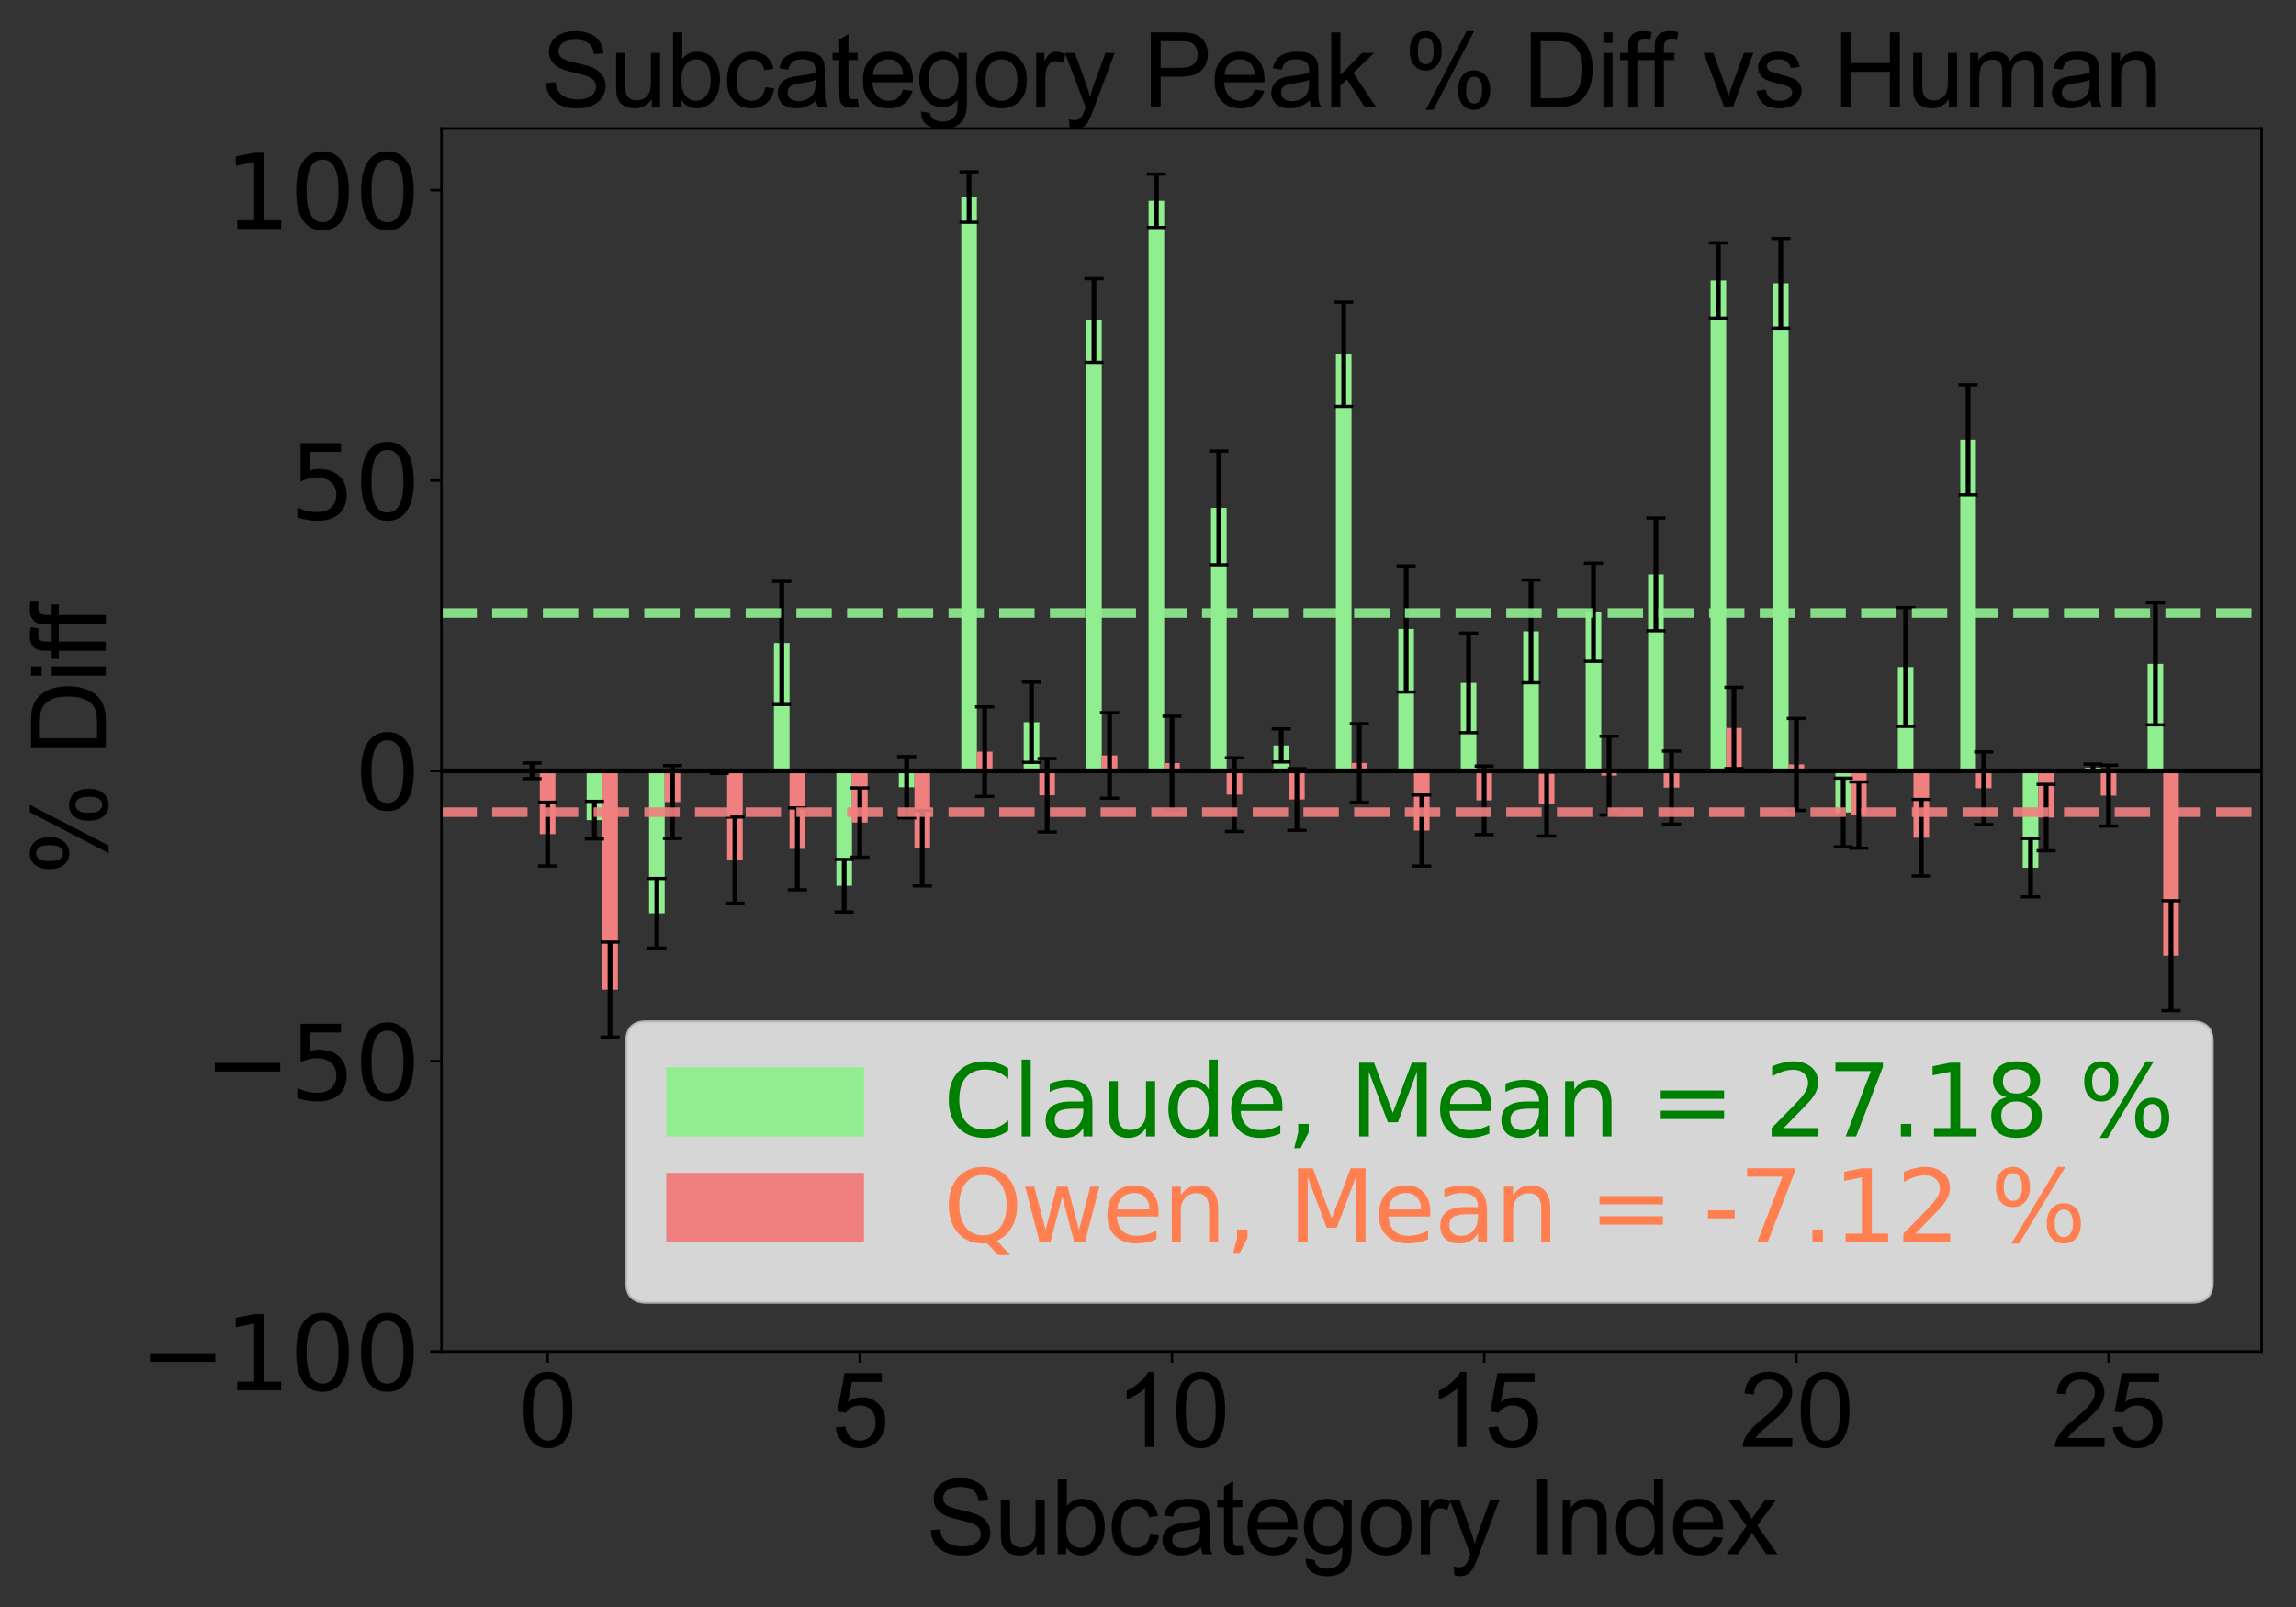 <?xml version="1.0" encoding="utf-8" standalone="no"?>
<!DOCTYPE svg PUBLIC "-//W3C//DTD SVG 1.1//EN"
  "http://www.w3.org/Graphics/SVG/1.1/DTD/svg11.dtd">
<svg xmlns:xlink="http://www.w3.org/1999/xlink" width="720pt" height="504pt" viewBox="0 0 720 504" xmlns="http://www.w3.org/2000/svg" version="1.1">
 <rect x="0" y="0" width="720" height="504" fill="#333333" stroke="none"/>
 <defs>
  <style type="text/css">*{stroke-linejoin: round; stroke-linecap: butt}</style>
 </defs>
 <g id="figure_1">
  <g id="patch_1">
   <path d="M 0 504 
L 720 504 
L 720 0 
L 0 0 
L 0 504 
z
" style="fill: none"/>
  </g>
  <g id="axes_1">
   <g id="patch_2">
    <path d="M 138.44 423.88 
L 709.2 423.88 
L 709.2 40.32 
L 138.44 40.32 
L 138.44 423.88 
z
" style="fill: none"/>
   </g>
   <g id="patch_3">
    <path d="M 164.384 241.762 
L 169.279 241.762 
L 169.279 241.763 
L 164.384 241.763 
z
" clip-path="url(#pef9a4b96ec)" style="fill: #90ee90"/>
   </g>
   <g id="patch_4">
    <path d="M 183.964 241.762 
L 188.859 241.762 
L 188.859 257.22 
L 183.964 257.22 
z
" clip-path="url(#pef9a4b96ec)" style="fill: #90ee90"/>
   </g>
   <g id="patch_5">
    <path d="M 203.544 241.762 
L 208.439 241.762 
L 208.439 286.435 
L 203.544 286.435 
z
" clip-path="url(#pef9a4b96ec)" style="fill: #90ee90"/>
   </g>
   <g id="patch_6">
    <path d="M 223.124 241.762 
L 228.019 241.762 
L 228.019 242.141 
L 223.124 242.141 
z
" clip-path="url(#pef9a4b96ec)" style="fill: #90ee90"/>
   </g>
   <g id="patch_7">
    <path d="M 242.704 241.762 
L 247.599 241.762 
L 247.599 201.644 
L 242.704 201.644 
z
" clip-path="url(#pef9a4b96ec)" style="fill: #90ee90"/>
   </g>
   <g id="patch_8">
    <path d="M 262.284 241.762 
L 267.179 241.762 
L 267.179 277.797 
L 262.284 277.797 
z
" clip-path="url(#pef9a4b96ec)" style="fill: #90ee90"/>
   </g>
   <g id="patch_9">
    <path d="M 281.864 241.762 
L 286.759 241.762 
L 286.759 246.912 
L 281.864 246.912 
z
" clip-path="url(#pef9a4b96ec)" style="fill: #90ee90"/>
   </g>
   <g id="patch_10">
    <path d="M 301.444 241.762 
L 306.339 241.762 
L 306.339 61.806 
L 301.444 61.806 
z
" clip-path="url(#pef9a4b96ec)" style="fill: #90ee90"/>
   </g>
   <g id="patch_11">
    <path d="M 321.024 241.762 
L 325.919 241.762 
L 325.919 226.512 
L 321.024 226.512 
z
" clip-path="url(#pef9a4b96ec)" style="fill: #90ee90"/>
   </g>
   <g id="patch_12">
    <path d="M 340.605 241.762 
L 345.5 241.762 
L 345.5 100.507 
L 340.605 100.507 
z
" clip-path="url(#pef9a4b96ec)" style="fill: #90ee90"/>
   </g>
   <g id="patch_13">
    <path d="M 360.185 241.762 
L 365.08 241.762 
L 365.08 62.974 
L 360.185 62.974 
z
" clip-path="url(#pef9a4b96ec)" style="fill: #90ee90"/>
   </g>
   <g id="patch_14">
    <path d="M 379.765 241.762 
L 384.66 241.762 
L 384.66 159.279 
L 379.765 159.279 
z
" clip-path="url(#pef9a4b96ec)" style="fill: #90ee90"/>
   </g>
   <g id="patch_15">
    <path d="M 399.345 241.762 
L 404.24 241.762 
L 404.24 233.794 
L 399.345 233.794 
z
" clip-path="url(#pef9a4b96ec)" style="fill: #90ee90"/>
   </g>
   <g id="patch_16">
    <path d="M 418.925 241.762 
L 423.82 241.762 
L 423.82 111.11 
L 418.925 111.11 
z
" clip-path="url(#pef9a4b96ec)" style="fill: #90ee90"/>
   </g>
   <g id="patch_17">
    <path d="M 438.505 241.762 
L 443.4 241.762 
L 443.4 197.255 
L 438.505 197.255 
z
" clip-path="url(#pef9a4b96ec)" style="fill: #90ee90"/>
   </g>
   <g id="patch_18">
    <path d="M 458.085 241.762 
L 462.98 241.762 
L 462.98 214.161 
L 458.085 214.161 
z
" clip-path="url(#pef9a4b96ec)" style="fill: #90ee90"/>
   </g>
   <g id="patch_19">
    <path d="M 477.665 241.762 
L 482.56 241.762 
L 482.56 198.011 
L 477.665 198.011 
z
" clip-path="url(#pef9a4b96ec)" style="fill: #90ee90"/>
   </g>
   <g id="patch_20">
    <path d="M 497.245 241.762 
L 502.14 241.762 
L 502.14 192.019 
L 497.245 192.019 
z
" clip-path="url(#pef9a4b96ec)" style="fill: #90ee90"/>
   </g>
   <g id="patch_21">
    <path d="M 516.825 241.762 
L 521.721 241.762 
L 521.721 180.141 
L 516.825 180.141 
z
" clip-path="url(#pef9a4b96ec)" style="fill: #90ee90"/>
   </g>
   <g id="patch_22">
    <path d="M 536.406 241.762 
L 541.301 241.762 
L 541.301 87.96 
L 536.406 87.96 
z
" clip-path="url(#pef9a4b96ec)" style="fill: #90ee90"/>
   </g>
   <g id="patch_23">
    <path d="M 555.986 241.762 
L 560.881 241.762 
L 560.881 88.85 
L 555.986 88.85 
z
" clip-path="url(#pef9a4b96ec)" style="fill: #90ee90"/>
   </g>
   <g id="patch_24">
    <path d="M 575.566 241.762 
L 580.461 241.762 
L 580.461 254.822 
L 575.566 254.822 
z
" clip-path="url(#pef9a4b96ec)" style="fill: #90ee90"/>
   </g>
   <g id="patch_25">
    <path d="M 595.146 241.762 
L 600.041 241.762 
L 600.041 209.182 
L 595.146 209.182 
z
" clip-path="url(#pef9a4b96ec)" style="fill: #90ee90"/>
   </g>
   <g id="patch_26">
    <path d="M 614.726 241.762 
L 619.621 241.762 
L 619.621 137.913 
L 614.726 137.913 
z
" clip-path="url(#pef9a4b96ec)" style="fill: #90ee90"/>
   </g>
   <g id="patch_27">
    <path d="M 634.306 241.762 
L 639.201 241.762 
L 639.201 272.144 
L 634.306 272.144 
z
" clip-path="url(#pef9a4b96ec)" style="fill: #90ee90"/>
   </g>
   <g id="patch_28">
    <path d="M 653.886 241.762 
L 658.781 241.762 
L 658.781 240.772 
L 653.886 240.772 
z
" clip-path="url(#pef9a4b96ec)" style="fill: #90ee90"/>
   </g>
   <g id="patch_29">
    <path d="M 673.466 241.762 
L 678.361 241.762 
L 678.361 208.192 
L 673.466 208.192 
z
" clip-path="url(#pef9a4b96ec)" style="fill: #90ee90"/>
   </g>
   <g id="patch_30">
    <path d="M 169.279 241.762 
L 174.174 241.762 
L 174.174 261.607 
L 169.279 261.607 
z
" clip-path="url(#pef9a4b96ec)" style="fill: #f08080"/>
   </g>
   <g id="patch_31">
    <path d="M 188.859 241.762 
L 193.754 241.762 
L 193.754 310.369 
L 188.859 310.369 
z
" clip-path="url(#pef9a4b96ec)" style="fill: #f08080"/>
   </g>
   <g id="patch_32">
    <path d="M 208.439 241.762 
L 213.334 241.762 
L 213.334 251.544 
L 208.439 251.544 
z
" clip-path="url(#pef9a4b96ec)" style="fill: #f08080"/>
   </g>
   <g id="patch_33">
    <path d="M 228.019 241.762 
L 232.914 241.762 
L 232.914 269.773 
L 228.019 269.773 
z
" clip-path="url(#pef9a4b96ec)" style="fill: #f08080"/>
   </g>
   <g id="patch_34">
    <path d="M 247.599 241.762 
L 252.494 241.762 
L 252.494 266.235 
L 247.599 266.235 
z
" clip-path="url(#pef9a4b96ec)" style="fill: #f08080"/>
   </g>
   <g id="patch_35">
    <path d="M 267.179 241.762 
L 272.074 241.762 
L 272.074 257.987 
L 267.179 257.987 
z
" clip-path="url(#pef9a4b96ec)" style="fill: #f08080"/>
   </g>
   <g id="patch_36">
    <path d="M 286.759 241.762 
L 291.654 241.762 
L 291.654 266.013 
L 286.759 266.013 
z
" clip-path="url(#pef9a4b96ec)" style="fill: #f08080"/>
   </g>
   <g id="patch_37">
    <path d="M 306.339 241.762 
L 311.234 241.762 
L 311.234 235.734 
L 306.339 235.734 
z
" clip-path="url(#pef9a4b96ec)" style="fill: #f08080"/>
   </g>
   <g id="patch_38">
    <path d="M 325.919 241.762 
L 330.815 241.762 
L 330.815 249.423 
L 325.919 249.423 
z
" clip-path="url(#pef9a4b96ec)" style="fill: #f08080"/>
   </g>
   <g id="patch_39">
    <path d="M 345.5 241.762 
L 350.395 241.762 
L 350.395 236.921 
L 345.5 236.921 
z
" clip-path="url(#pef9a4b96ec)" style="fill: #f08080"/>
   </g>
   <g id="patch_40">
    <path d="M 365.08 241.762 
L 369.975 241.762 
L 369.975 239.336 
L 365.08 239.336 
z
" clip-path="url(#pef9a4b96ec)" style="fill: #f08080"/>
   </g>
   <g id="patch_41">
    <path d="M 384.66 241.762 
L 389.555 241.762 
L 389.555 249.225 
L 384.66 249.225 
z
" clip-path="url(#pef9a4b96ec)" style="fill: #f08080"/>
   </g>
   <g id="patch_42">
    <path d="M 404.24 241.762 
L 409.135 241.762 
L 409.135 250.739 
L 404.24 250.739 
z
" clip-path="url(#pef9a4b96ec)" style="fill: #f08080"/>
   </g>
   <g id="patch_43">
    <path d="M 423.82 241.762 
L 428.715 241.762 
L 428.715 239.287 
L 423.82 239.287 
z
" clip-path="url(#pef9a4b96ec)" style="fill: #f08080"/>
   </g>
   <g id="patch_44">
    <path d="M 443.4 241.762 
L 448.295 241.762 
L 448.295 260.498 
L 443.4 260.498 
z
" clip-path="url(#pef9a4b96ec)" style="fill: #f08080"/>
   </g>
   <g id="patch_45">
    <path d="M 462.98 241.762 
L 467.875 241.762 
L 467.875 251.024 
L 462.98 251.024 
z
" clip-path="url(#pef9a4b96ec)" style="fill: #f08080"/>
   </g>
   <g id="patch_46">
    <path d="M 482.56 241.762 
L 487.455 241.762 
L 487.455 252.186 
L 482.56 252.186 
z
" clip-path="url(#pef9a4b96ec)" style="fill: #f08080"/>
   </g>
   <g id="patch_47">
    <path d="M 502.14 241.762 
L 507.035 241.762 
L 507.035 243.247 
L 502.14 243.247 
z
" clip-path="url(#pef9a4b96ec)" style="fill: #f08080"/>
   </g>
   <g id="patch_48">
    <path d="M 521.721 241.762 
L 526.616 241.762 
L 526.616 247.025 
L 521.721 247.025 
z
" clip-path="url(#pef9a4b96ec)" style="fill: #f08080"/>
   </g>
   <g id="patch_49">
    <path d="M 541.301 241.762 
L 546.196 241.762 
L 546.196 228.301 
L 541.301 228.301 
z
" clip-path="url(#pef9a4b96ec)" style="fill: #f08080"/>
   </g>
   <g id="patch_50">
    <path d="M 560.881 241.762 
L 565.776 241.762 
L 565.776 239.743 
L 560.881 239.743 
z
" clip-path="url(#pef9a4b96ec)" style="fill: #f08080"/>
   </g>
   <g id="patch_51">
    <path d="M 580.461 241.762 
L 585.356 241.762 
L 585.356 255.625 
L 580.461 255.625 
z
" clip-path="url(#pef9a4b96ec)" style="fill: #f08080"/>
   </g>
   <g id="patch_52">
    <path d="M 600.041 241.762 
L 604.936 241.762 
L 604.936 262.743 
L 600.041 262.743 
z
" clip-path="url(#pef9a4b96ec)" style="fill: #f08080"/>
   </g>
   <g id="patch_53">
    <path d="M 619.621 241.762 
L 624.516 241.762 
L 624.516 247.216 
L 619.621 247.216 
z
" clip-path="url(#pef9a4b96ec)" style="fill: #f08080"/>
   </g>
   <g id="patch_54">
    <path d="M 639.201 241.762 
L 644.096 241.762 
L 644.096 256.411 
L 639.201 256.411 
z
" clip-path="url(#pef9a4b96ec)" style="fill: #f08080"/>
   </g>
   <g id="patch_55">
    <path d="M 658.781 241.762 
L 663.676 241.762 
L 663.676 249.533 
L 658.781 249.533 
z
" clip-path="url(#pef9a4b96ec)" style="fill: #f08080"/>
   </g>
   <g id="patch_56">
    <path d="M 678.361 241.762 
L 683.256 241.762 
L 683.256 299.733 
L 678.361 299.733 
z
" clip-path="url(#pef9a4b96ec)" style="fill: #f08080"/>
   </g>
   <g id="matplotlib.axis_1">
    <g id="xtick_1">
     <g id="line2d_1">
      <defs>
       <path id="m7256a47b86" d="M 0 0 
L 0 3.5 
" style="stroke: #000000; stroke-width: 0.8"/>
      </defs>
      <g>
       <use xlink:href="#m7256a47b86" x="171.726" y="423.88" style="stroke: #000000; stroke-width: 0.8"/>
      </g>
     </g>
     <g id="text_1">
      <!-- 0 -->
      <g transform="translate(162.829 453.785) scale(0.32 -0.32)">
       <defs>
        <path id="ArialMT-30" d="M 266 2259 
Q 266 3072 433 3567 
Q 600 4063 929 4331 
Q 1259 4600 1759 4600 
Q 2128 4600 2406 4451 
Q 2684 4303 2865 4023 
Q 3047 3744 3150 3342 
Q 3253 2941 3253 2259 
Q 3253 1453 3087 958 
Q 2922 463 2592 192 
Q 2263 -78 1759 -78 
Q 1097 -78 719 397 
Q 266 969 266 2259 
z
M 844 2259 
Q 844 1131 1108 757 
Q 1372 384 1759 384 
Q 2147 384 2411 759 
Q 2675 1134 2675 2259 
Q 2675 3391 2411 3762 
Q 2147 4134 1753 4134 
Q 1366 4134 1134 3806 
Q 844 3388 844 2259 
z
" transform="scale(0.016)"/>
       </defs>
       <use xlink:href="#ArialMT-30"/>
      </g>
     </g>
    </g>
    <g id="xtick_2">
     <g id="line2d_2">
      <g>
       <use xlink:href="#m7256a47b86" x="269.627" y="423.88" style="stroke: #000000; stroke-width: 0.8"/>
      </g>
     </g>
     <g id="text_2">
      <!-- 5 -->
      <g transform="translate(260.729 453.785) scale(0.32 -0.32)">
       <defs>
        <path id="ArialMT-35" d="M 266 1200 
L 856 1250 
Q 922 819 1161 601 
Q 1400 384 1738 384 
Q 2144 384 2425 690 
Q 2706 997 2706 1503 
Q 2706 1984 2436 2262 
Q 2166 2541 1728 2541 
Q 1456 2541 1237 2417 
Q 1019 2294 894 2097 
L 366 2166 
L 809 4519 
L 3088 4519 
L 3088 3981 
L 1259 3981 
L 1013 2750 
Q 1425 3038 1878 3038 
Q 2478 3038 2890 2622 
Q 3303 2206 3303 1553 
Q 3303 931 2941 478 
Q 2500 -78 1738 -78 
Q 1113 -78 717 272 
Q 322 622 266 1200 
z
" transform="scale(0.016)"/>
       </defs>
       <use xlink:href="#ArialMT-35"/>
      </g>
     </g>
    </g>
    <g id="xtick_3">
     <g id="line2d_3">
      <g>
       <use xlink:href="#m7256a47b86" x="367.527" y="423.88" style="stroke: #000000; stroke-width: 0.8"/>
      </g>
     </g>
     <g id="text_3">
      <!-- 10 -->
      <g transform="translate(349.732 453.785) scale(0.32 -0.32)">
       <defs>
        <path id="ArialMT-31" d="M 2384 0 
L 1822 0 
L 1822 3584 
Q 1619 3391 1289 3197 
Q 959 3003 697 2906 
L 697 3450 
Q 1169 3672 1522 3987 
Q 1875 4303 2022 4600 
L 2384 4600 
L 2384 0 
z
" transform="scale(0.016)"/>
       </defs>
       <use xlink:href="#ArialMT-31"/>
       <use xlink:href="#ArialMT-30" x="55.615"/>
      </g>
     </g>
    </g>
    <g id="xtick_4">
     <g id="line2d_4">
      <g>
       <use xlink:href="#m7256a47b86" x="465.428" y="423.88" style="stroke: #000000; stroke-width: 0.8"/>
      </g>
     </g>
     <g id="text_4">
      <!-- 15 -->
      <g transform="translate(447.633 453.785) scale(0.32 -0.32)">
       <use xlink:href="#ArialMT-31"/>
       <use xlink:href="#ArialMT-35" x="55.615"/>
      </g>
     </g>
    </g>
    <g id="xtick_5">
     <g id="line2d_5">
      <g>
       <use xlink:href="#m7256a47b86" x="563.328" y="423.88" style="stroke: #000000; stroke-width: 0.8"/>
      </g>
     </g>
     <g id="text_5">
      <!-- 20 -->
      <g transform="translate(545.533 453.785) scale(0.32 -0.32)">
       <defs>
        <path id="ArialMT-32" d="M 3222 541 
L 3222 0 
L 194 0 
Q 188 203 259 391 
Q 375 700 629 1000 
Q 884 1300 1366 1694 
Q 2113 2306 2375 2664 
Q 2638 3022 2638 3341 
Q 2638 3675 2398 3904 
Q 2159 4134 1775 4134 
Q 1369 4134 1125 3890 
Q 881 3647 878 3216 
L 300 3275 
Q 359 3922 746 4261 
Q 1134 4600 1788 4600 
Q 2447 4600 2831 4234 
Q 3216 3869 3216 3328 
Q 3216 3053 3103 2787 
Q 2991 2522 2730 2228 
Q 2469 1934 1863 1422 
Q 1356 997 1212 845 
Q 1069 694 975 541 
L 3222 541 
z
" transform="scale(0.016)"/>
       </defs>
       <use xlink:href="#ArialMT-32"/>
       <use xlink:href="#ArialMT-30" x="55.615"/>
      </g>
     </g>
    </g>
    <g id="xtick_6">
     <g id="line2d_6">
      <g>
       <use xlink:href="#m7256a47b86" x="661.229" y="423.88" style="stroke: #000000; stroke-width: 0.8"/>
      </g>
     </g>
     <g id="text_6">
      <!-- 25 -->
      <g transform="translate(643.434 453.785) scale(0.32 -0.32)">
       <use xlink:href="#ArialMT-32"/>
       <use xlink:href="#ArialMT-35" x="55.615"/>
      </g>
     </g>
    </g>
    <g id="text_7">
     <!-- Subcategory Index -->
     <g transform="translate(290.408 487.44) scale(0.32 -0.32)">
      <defs>
       <path id="ArialMT-53" d="M 288 1472 
L 859 1522 
Q 900 1178 1048 958 
Q 1197 738 1509 602 
Q 1822 466 2213 466 
Q 2559 466 2825 569 
Q 3091 672 3220 851 
Q 3350 1031 3350 1244 
Q 3350 1459 3225 1620 
Q 3100 1781 2813 1891 
Q 2628 1963 1997 2114 
Q 1366 2266 1113 2400 
Q 784 2572 623 2826 
Q 463 3081 463 3397 
Q 463 3744 659 4045 
Q 856 4347 1234 4503 
Q 1613 4659 2075 4659 
Q 2584 4659 2973 4495 
Q 3363 4331 3572 4012 
Q 3781 3694 3797 3291 
L 3216 3247 
Q 3169 3681 2898 3903 
Q 2628 4125 2100 4125 
Q 1550 4125 1298 3923 
Q 1047 3722 1047 3438 
Q 1047 3191 1225 3031 
Q 1400 2872 2139 2705 
Q 2878 2538 3153 2413 
Q 3553 2228 3743 1945 
Q 3934 1663 3934 1294 
Q 3934 928 3725 604 
Q 3516 281 3123 101 
Q 2731 -78 2241 -78 
Q 1619 -78 1198 103 
Q 778 284 539 648 
Q 300 1013 288 1472 
z
" transform="scale(0.016)"/>
       <path id="ArialMT-75" d="M 2597 0 
L 2597 488 
Q 2209 -75 1544 -75 
Q 1250 -75 995 37 
Q 741 150 617 320 
Q 494 491 444 738 
Q 409 903 409 1263 
L 409 3319 
L 972 3319 
L 972 1478 
Q 972 1038 1006 884 
Q 1059 663 1231 536 
Q 1403 409 1656 409 
Q 1909 409 2131 539 
Q 2353 669 2445 892 
Q 2538 1116 2538 1541 
L 2538 3319 
L 3100 3319 
L 3100 0 
L 2597 0 
z
" transform="scale(0.016)"/>
       <path id="ArialMT-62" d="M 941 0 
L 419 0 
L 419 4581 
L 981 4581 
L 981 2947 
Q 1338 3394 1891 3394 
Q 2197 3394 2470 3270 
Q 2744 3147 2920 2923 
Q 3097 2700 3197 2384 
Q 3297 2069 3297 1709 
Q 3297 856 2875 390 
Q 2453 -75 1863 -75 
Q 1275 -75 941 416 
L 941 0 
z
M 934 1684 
Q 934 1088 1097 822 
Q 1363 388 1816 388 
Q 2184 388 2453 708 
Q 2722 1028 2722 1663 
Q 2722 2313 2464 2622 
Q 2206 2931 1841 2931 
Q 1472 2931 1203 2611 
Q 934 2291 934 1684 
z
" transform="scale(0.016)"/>
       <path id="ArialMT-63" d="M 2588 1216 
L 3141 1144 
Q 3050 572 2676 248 
Q 2303 -75 1759 -75 
Q 1078 -75 664 370 
Q 250 816 250 1647 
Q 250 2184 428 2587 
Q 606 2991 970 3192 
Q 1334 3394 1763 3394 
Q 2303 3394 2647 3120 
Q 2991 2847 3088 2344 
L 2541 2259 
Q 2463 2594 2264 2762 
Q 2066 2931 1784 2931 
Q 1359 2931 1093 2626 
Q 828 2322 828 1663 
Q 828 994 1084 691 
Q 1341 388 1753 388 
Q 2084 388 2306 591 
Q 2528 794 2588 1216 
z
" transform="scale(0.016)"/>
       <path id="ArialMT-61" d="M 2588 409 
Q 2275 144 1986 34 
Q 1697 -75 1366 -75 
Q 819 -75 525 192 
Q 231 459 231 875 
Q 231 1119 342 1320 
Q 453 1522 633 1644 
Q 813 1766 1038 1828 
Q 1203 1872 1538 1913 
Q 2219 1994 2541 2106 
Q 2544 2222 2544 2253 
Q 2544 2597 2384 2738 
Q 2169 2928 1744 2928 
Q 1347 2928 1158 2789 
Q 969 2650 878 2297 
L 328 2372 
Q 403 2725 575 2942 
Q 747 3159 1072 3276 
Q 1397 3394 1825 3394 
Q 2250 3394 2515 3294 
Q 2781 3194 2906 3042 
Q 3031 2891 3081 2659 
Q 3109 2516 3109 2141 
L 3109 1391 
Q 3109 606 3145 398 
Q 3181 191 3288 0 
L 2700 0 
Q 2613 175 2588 409 
z
M 2541 1666 
Q 2234 1541 1622 1453 
Q 1275 1403 1131 1340 
Q 988 1278 909 1158 
Q 831 1038 831 891 
Q 831 666 1001 516 
Q 1172 366 1500 366 
Q 1825 366 2078 508 
Q 2331 650 2450 897 
Q 2541 1088 2541 1459 
L 2541 1666 
z
" transform="scale(0.016)"/>
       <path id="ArialMT-74" d="M 1650 503 
L 1731 6 
Q 1494 -44 1306 -44 
Q 1000 -44 831 53 
Q 663 150 594 308 
Q 525 466 525 972 
L 525 2881 
L 113 2881 
L 113 3319 
L 525 3319 
L 525 4141 
L 1084 4478 
L 1084 3319 
L 1650 3319 
L 1650 2881 
L 1084 2881 
L 1084 941 
Q 1084 700 1114 631 
Q 1144 563 1211 522 
Q 1278 481 1403 481 
Q 1497 481 1650 503 
z
" transform="scale(0.016)"/>
       <path id="ArialMT-65" d="M 2694 1069 
L 3275 997 
Q 3138 488 2766 206 
Q 2394 -75 1816 -75 
Q 1088 -75 661 373 
Q 234 822 234 1631 
Q 234 2469 665 2931 
Q 1097 3394 1784 3394 
Q 2450 3394 2872 2941 
Q 3294 2488 3294 1666 
Q 3294 1616 3291 1516 
L 816 1516 
Q 847 969 1125 678 
Q 1403 388 1819 388 
Q 2128 388 2347 550 
Q 2566 713 2694 1069 
z
M 847 1978 
L 2700 1978 
Q 2663 2397 2488 2606 
Q 2219 2931 1791 2931 
Q 1403 2931 1139 2672 
Q 875 2413 847 1978 
z
" transform="scale(0.016)"/>
       <path id="ArialMT-67" d="M 319 -275 
L 866 -356 
Q 900 -609 1056 -725 
Q 1266 -881 1628 -881 
Q 2019 -881 2231 -725 
Q 2444 -569 2519 -288 
Q 2563 -116 2559 434 
Q 2191 0 1641 0 
Q 956 0 581 494 
Q 206 988 206 1678 
Q 206 2153 378 2554 
Q 550 2956 876 3175 
Q 1203 3394 1644 3394 
Q 2231 3394 2613 2919 
L 2613 3319 
L 3131 3319 
L 3131 450 
Q 3131 -325 2973 -648 
Q 2816 -972 2473 -1159 
Q 2131 -1347 1631 -1347 
Q 1038 -1347 672 -1080 
Q 306 -813 319 -275 
z
M 784 1719 
Q 784 1066 1043 766 
Q 1303 466 1694 466 
Q 2081 466 2343 764 
Q 2606 1063 2606 1700 
Q 2606 2309 2336 2618 
Q 2066 2928 1684 2928 
Q 1309 2928 1046 2623 
Q 784 2319 784 1719 
z
" transform="scale(0.016)"/>
       <path id="ArialMT-6f" d="M 213 1659 
Q 213 2581 725 3025 
Q 1153 3394 1769 3394 
Q 2453 3394 2887 2945 
Q 3322 2497 3322 1706 
Q 3322 1066 3130 698 
Q 2938 331 2570 128 
Q 2203 -75 1769 -75 
Q 1072 -75 642 372 
Q 213 819 213 1659 
z
M 791 1659 
Q 791 1022 1069 705 
Q 1347 388 1769 388 
Q 2188 388 2466 706 
Q 2744 1025 2744 1678 
Q 2744 2294 2464 2611 
Q 2184 2928 1769 2928 
Q 1347 2928 1069 2612 
Q 791 2297 791 1659 
z
" transform="scale(0.016)"/>
       <path id="ArialMT-72" d="M 416 0 
L 416 3319 
L 922 3319 
L 922 2816 
Q 1116 3169 1280 3281 
Q 1444 3394 1641 3394 
Q 1925 3394 2219 3213 
L 2025 2691 
Q 1819 2813 1613 2813 
Q 1428 2813 1281 2702 
Q 1134 2591 1072 2394 
Q 978 2094 978 1738 
L 978 0 
L 416 0 
z
" transform="scale(0.016)"/>
       <path id="ArialMT-79" d="M 397 -1278 
L 334 -750 
Q 519 -800 656 -800 
Q 844 -800 956 -737 
Q 1069 -675 1141 -563 
Q 1194 -478 1313 -144 
Q 1328 -97 1363 -6 
L 103 3319 
L 709 3319 
L 1400 1397 
Q 1534 1031 1641 628 
Q 1738 1016 1872 1384 
L 2581 3319 
L 3144 3319 
L 1881 -56 
Q 1678 -603 1566 -809 
Q 1416 -1088 1222 -1217 
Q 1028 -1347 759 -1347 
Q 597 -1347 397 -1278 
z
" transform="scale(0.016)"/>
       <path id="ArialMT-20" transform="scale(0.016)"/>
       <path id="ArialMT-49" d="M 597 0 
L 597 4581 
L 1203 4581 
L 1203 0 
L 597 0 
z
" transform="scale(0.016)"/>
       <path id="ArialMT-6e" d="M 422 0 
L 422 3319 
L 928 3319 
L 928 2847 
Q 1294 3394 1984 3394 
Q 2284 3394 2536 3286 
Q 2788 3178 2913 3003 
Q 3038 2828 3088 2588 
Q 3119 2431 3119 2041 
L 3119 0 
L 2556 0 
L 2556 2019 
Q 2556 2363 2490 2533 
Q 2425 2703 2258 2804 
Q 2091 2906 1866 2906 
Q 1506 2906 1245 2678 
Q 984 2450 984 1813 
L 984 0 
L 422 0 
z
" transform="scale(0.016)"/>
       <path id="ArialMT-64" d="M 2575 0 
L 2575 419 
Q 2259 -75 1647 -75 
Q 1250 -75 917 144 
Q 584 363 401 755 
Q 219 1147 219 1656 
Q 219 2153 384 2558 
Q 550 2963 881 3178 
Q 1213 3394 1622 3394 
Q 1922 3394 2156 3267 
Q 2391 3141 2538 2938 
L 2538 4581 
L 3097 4581 
L 3097 0 
L 2575 0 
z
M 797 1656 
Q 797 1019 1065 703 
Q 1334 388 1700 388 
Q 2069 388 2326 689 
Q 2584 991 2584 1609 
Q 2584 2291 2321 2609 
Q 2059 2928 1675 2928 
Q 1300 2928 1048 2622 
Q 797 2316 797 1656 
z
" transform="scale(0.016)"/>
       <path id="ArialMT-78" d="M 47 0 
L 1259 1725 
L 138 3319 
L 841 3319 
L 1350 2541 
Q 1494 2319 1581 2169 
Q 1719 2375 1834 2534 
L 2394 3319 
L 3066 3319 
L 1919 1756 
L 3153 0 
L 2463 0 
L 1781 1031 
L 1600 1309 
L 728 0 
L 47 0 
z
" transform="scale(0.016)"/>
      </defs>
      <use xlink:href="#ArialMT-53"/>
      <use xlink:href="#ArialMT-75" x="66.699"/>
      <use xlink:href="#ArialMT-62" x="122.314"/>
      <use xlink:href="#ArialMT-63" x="177.93"/>
      <use xlink:href="#ArialMT-61" x="227.93"/>
      <use xlink:href="#ArialMT-74" x="283.545"/>
      <use xlink:href="#ArialMT-65" x="311.328"/>
      <use xlink:href="#ArialMT-67" x="366.943"/>
      <use xlink:href="#ArialMT-6f" x="422.559"/>
      <use xlink:href="#ArialMT-72" x="478.174"/>
      <use xlink:href="#ArialMT-79" x="511.475"/>
      <use xlink:href="#ArialMT-20" x="561.475"/>
      <use xlink:href="#ArialMT-49" x="589.258"/>
      <use xlink:href="#ArialMT-6e" x="617.041"/>
      <use xlink:href="#ArialMT-64" x="672.656"/>
      <use xlink:href="#ArialMT-65" x="728.271"/>
      <use xlink:href="#ArialMT-78" x="783.887"/>
     </g>
    </g>
   </g>
   <g id="matplotlib.axis_2">
    <g id="ytick_1">
     <g id="line2d_7">
      <defs>
       <path id="meed1f80092" d="M 0 0 
L -3.5 0 
" style="stroke: #000000; stroke-width: 0.8"/>
      </defs>
      <g>
       <use xlink:href="#meed1f80092" x="138.44" y="423.88" style="stroke: #000000; stroke-width: 0.8"/>
      </g>
     </g>
     <g id="text_8">
      <!-- −100 -->
      <g transform="translate(43.545 436.038) scale(0.32 -0.32)">
       <defs>
        <path id="DejaVuSans-2212" d="M 678 2272 
L 4684 2272 
L 4684 1741 
L 678 1741 
L 678 2272 
z
" transform="scale(0.016)"/>
        <path id="DejaVuSans-31" d="M 794 531 
L 1825 531 
L 1825 4091 
L 703 3866 
L 703 4441 
L 1819 4666 
L 2450 4666 
L 2450 531 
L 3481 531 
L 3481 0 
L 794 0 
L 794 531 
z
" transform="scale(0.016)"/>
        <path id="DejaVuSans-30" d="M 2034 4250 
Q 1547 4250 1301 3770 
Q 1056 3291 1056 2328 
Q 1056 1369 1301 889 
Q 1547 409 2034 409 
Q 2525 409 2770 889 
Q 3016 1369 3016 2328 
Q 3016 3291 2770 3770 
Q 2525 4250 2034 4250 
z
M 2034 4750 
Q 2819 4750 3233 4129 
Q 3647 3509 3647 2328 
Q 3647 1150 3233 529 
Q 2819 -91 2034 -91 
Q 1250 -91 836 529 
Q 422 1150 422 2328 
Q 422 3509 836 4129 
Q 1250 4750 2034 4750 
z
" transform="scale(0.016)"/>
       </defs>
       <use xlink:href="#DejaVuSans-2212"/>
       <use xlink:href="#DejaVuSans-31" x="83.789"/>
       <use xlink:href="#DejaVuSans-30" x="147.412"/>
       <use xlink:href="#DejaVuSans-30" x="211.035"/>
      </g>
     </g>
    </g>
    <g id="ytick_2">
     <g id="line2d_8">
      <g>
       <use xlink:href="#meed1f80092" x="138.44" y="332.821" style="stroke: #000000; stroke-width: 0.8"/>
      </g>
     </g>
     <g id="text_9">
      <!-- −50 -->
      <g transform="translate(63.905 344.978) scale(0.32 -0.32)">
       <defs>
        <path id="DejaVuSans-35" d="M 691 4666 
L 3169 4666 
L 3169 4134 
L 1269 4134 
L 1269 2991 
Q 1406 3038 1543 3061 
Q 1681 3084 1819 3084 
Q 2600 3084 3056 2656 
Q 3513 2228 3513 1497 
Q 3513 744 3044 326 
Q 2575 -91 1722 -91 
Q 1428 -91 1123 -41 
Q 819 9 494 109 
L 494 744 
Q 775 591 1075 516 
Q 1375 441 1709 441 
Q 2250 441 2565 725 
Q 2881 1009 2881 1497 
Q 2881 1984 2565 2268 
Q 2250 2553 1709 2553 
Q 1456 2553 1204 2497 
Q 953 2441 691 2322 
L 691 4666 
z
" transform="scale(0.016)"/>
       </defs>
       <use xlink:href="#DejaVuSans-2212"/>
       <use xlink:href="#DejaVuSans-35" x="83.789"/>
       <use xlink:href="#DejaVuSans-30" x="147.412"/>
      </g>
     </g>
    </g>
    <g id="ytick_3">
     <g id="line2d_9">
      <g>
       <use xlink:href="#meed1f80092" x="138.44" y="241.762" style="stroke: #000000; stroke-width: 0.8"/>
      </g>
     </g>
     <g id="text_10">
      <!-- 0 -->
      <g transform="translate(111.08 253.919) scale(0.32 -0.32)">
       <use xlink:href="#DejaVuSans-30"/>
      </g>
     </g>
    </g>
    <g id="ytick_4">
     <g id="line2d_10">
      <g>
       <use xlink:href="#meed1f80092" x="138.44" y="150.703" style="stroke: #000000; stroke-width: 0.8"/>
      </g>
     </g>
     <g id="text_11">
      <!-- 50 -->
      <g transform="translate(90.72 162.86) scale(0.32 -0.32)">
       <use xlink:href="#DejaVuSans-35"/>
       <use xlink:href="#DejaVuSans-30" x="63.623"/>
      </g>
     </g>
    </g>
    <g id="ytick_5">
     <g id="line2d_11">
      <g>
       <use xlink:href="#meed1f80092" x="138.44" y="59.644" style="stroke: #000000; stroke-width: 0.8"/>
      </g>
     </g>
     <g id="text_12">
      <!-- 100 -->
      <g transform="translate(70.36 71.801) scale(0.32 -0.32)">
       <use xlink:href="#DejaVuSans-31"/>
       <use xlink:href="#DejaVuSans-30" x="63.623"/>
       <use xlink:href="#DejaVuSans-30" x="127.246"/>
      </g>
     </g>
    </g>
    <g id="text_13">
     <!-- % Diff -->
     <g transform="translate(33.185 274.493) rotate(-90) scale(0.32 -0.32)">
      <defs>
       <path id="ArialMT-25" d="M 372 3481 
Q 372 3972 619 4315 
Q 866 4659 1334 4659 
Q 1766 4659 2048 4351 
Q 2331 4044 2331 3447 
Q 2331 2866 2045 2552 
Q 1759 2238 1341 2238 
Q 925 2238 648 2547 
Q 372 2856 372 3481 
z
M 1350 4272 
Q 1141 4272 1002 4090 
Q 863 3909 863 3425 
Q 863 2984 1003 2804 
Q 1144 2625 1350 2625 
Q 1563 2625 1702 2806 
Q 1841 2988 1841 3469 
Q 1841 3913 1700 4092 
Q 1559 4272 1350 4272 
z
M 1353 -169 
L 3859 4659 
L 4316 4659 
L 1819 -169 
L 1353 -169 
z
M 3334 1075 
Q 3334 1569 3581 1911 
Q 3828 2253 4300 2253 
Q 4731 2253 5014 1945 
Q 5297 1638 5297 1041 
Q 5297 459 5011 145 
Q 4725 -169 4303 -169 
Q 3888 -169 3611 142 
Q 3334 453 3334 1075 
z
M 4316 1866 
Q 4103 1866 3964 1684 
Q 3825 1503 3825 1019 
Q 3825 581 3965 400 
Q 4106 219 4313 219 
Q 4528 219 4667 400 
Q 4806 581 4806 1063 
Q 4806 1506 4665 1686 
Q 4525 1866 4316 1866 
z
" transform="scale(0.016)"/>
       <path id="ArialMT-44" d="M 494 0 
L 494 4581 
L 2072 4581 
Q 2606 4581 2888 4516 
Q 3281 4425 3559 4188 
Q 3922 3881 4101 3404 
Q 4281 2928 4281 2316 
Q 4281 1794 4159 1391 
Q 4038 988 3847 723 
Q 3656 459 3429 307 
Q 3203 156 2883 78 
Q 2563 0 2147 0 
L 494 0 
z
M 1100 541 
L 2078 541 
Q 2531 541 2789 625 
Q 3047 709 3200 863 
Q 3416 1078 3536 1442 
Q 3656 1806 3656 2325 
Q 3656 3044 3420 3430 
Q 3184 3816 2847 3947 
Q 2603 4041 2063 4041 
L 1100 4041 
L 1100 541 
z
" transform="scale(0.016)"/>
       <path id="ArialMT-69" d="M 425 3934 
L 425 4581 
L 988 4581 
L 988 3934 
L 425 3934 
z
M 425 0 
L 425 3319 
L 988 3319 
L 988 0 
L 425 0 
z
" transform="scale(0.016)"/>
       <path id="ArialMT-66" d="M 556 0 
L 556 2881 
L 59 2881 
L 59 3319 
L 556 3319 
L 556 3672 
Q 556 4006 616 4169 
Q 697 4388 901 4523 
Q 1106 4659 1475 4659 
Q 1713 4659 2000 4603 
L 1916 4113 
Q 1741 4144 1584 4144 
Q 1328 4144 1222 4034 
Q 1116 3925 1116 3625 
L 1116 3319 
L 1763 3319 
L 1763 2881 
L 1116 2881 
L 1116 0 
L 556 0 
z
" transform="scale(0.016)"/>
      </defs>
      <use xlink:href="#ArialMT-25"/>
      <use xlink:href="#ArialMT-20" x="88.916"/>
      <use xlink:href="#ArialMT-44" x="116.699"/>
      <use xlink:href="#ArialMT-69" x="188.916"/>
      <use xlink:href="#ArialMT-66" x="211.133"/>
      <use xlink:href="#ArialMT-66" x="237.166"/>
     </g>
    </g>
   </g>
   <g id="line2d_12">
    <path d="M 138.44 241.762 
L 709.2 241.762 
" clip-path="url(#pef9a4b96ec)" style="fill: none; stroke: #000000; stroke-width: 1.5; stroke-linecap: square"/>
   </g>
   <g id="LineCollection_1">
    <path d="M 166.831 244.213 
L 166.831 239.313 
" clip-path="url(#pef9a4b96ec)" style="fill: none; stroke: #000000; stroke-width: 1.5"/>
    <path d="M 186.411 263.12 
L 186.411 251.321 
" clip-path="url(#pef9a4b96ec)" style="fill: none; stroke: #000000; stroke-width: 1.5"/>
    <path d="M 205.991 297.358 
L 205.991 275.512 
" clip-path="url(#pef9a4b96ec)" style="fill: none; stroke: #000000; stroke-width: 1.5"/>
    <path d="M 225.571 242.564 
L 225.571 241.717 
" clip-path="url(#pef9a4b96ec)" style="fill: none; stroke: #000000; stroke-width: 1.5"/>
    <path d="M 245.152 220.945 
L 245.152 182.344 
" clip-path="url(#pef9a4b96ec)" style="fill: none; stroke: #000000; stroke-width: 1.5"/>
    <path d="M 264.732 286.044 
L 264.732 269.551 
" clip-path="url(#pef9a4b96ec)" style="fill: none; stroke: #000000; stroke-width: 1.5"/>
    <path d="M 284.312 256.527 
L 284.312 237.297 
" clip-path="url(#pef9a4b96ec)" style="fill: none; stroke: #000000; stroke-width: 1.5"/>
    <path d="M 303.892 69.724 
L 303.892 53.889 
" clip-path="url(#pef9a4b96ec)" style="fill: none; stroke: #000000; stroke-width: 1.5"/>
    <path d="M 323.472 239.104 
L 323.472 213.92 
" clip-path="url(#pef9a4b96ec)" style="fill: none; stroke: #000000; stroke-width: 1.5"/>
    <path d="M 343.052 113.619 
L 343.052 87.395 
" clip-path="url(#pef9a4b96ec)" style="fill: none; stroke: #000000; stroke-width: 1.5"/>
    <path d="M 362.632 71.347 
L 362.632 54.601 
" clip-path="url(#pef9a4b96ec)" style="fill: none; stroke: #000000; stroke-width: 1.5"/>
    <path d="M 382.212 177.111 
L 382.212 141.446 
" clip-path="url(#pef9a4b96ec)" style="fill: none; stroke: #000000; stroke-width: 1.5"/>
    <path d="M 401.792 238.984 
L 401.792 228.603 
" clip-path="url(#pef9a4b96ec)" style="fill: none; stroke: #000000; stroke-width: 1.5"/>
    <path d="M 421.372 127.442 
L 421.372 94.778 
" clip-path="url(#pef9a4b96ec)" style="fill: none; stroke: #000000; stroke-width: 1.5"/>
    <path d="M 440.953 217.03 
L 440.953 177.481 
" clip-path="url(#pef9a4b96ec)" style="fill: none; stroke: #000000; stroke-width: 1.5"/>
    <path d="M 460.533 229.779 
L 460.533 198.543 
" clip-path="url(#pef9a4b96ec)" style="fill: none; stroke: #000000; stroke-width: 1.5"/>
    <path d="M 480.113 214.118 
L 480.113 181.903 
" clip-path="url(#pef9a4b96ec)" style="fill: none; stroke: #000000; stroke-width: 1.5"/>
    <path d="M 499.693 207.389 
L 499.693 176.649 
" clip-path="url(#pef9a4b96ec)" style="fill: none; stroke: #000000; stroke-width: 1.5"/>
    <path d="M 519.273 197.823 
L 519.273 162.458 
" clip-path="url(#pef9a4b96ec)" style="fill: none; stroke: #000000; stroke-width: 1.5"/>
    <path d="M 538.853 99.762 
L 538.853 76.159 
" clip-path="url(#pef9a4b96ec)" style="fill: none; stroke: #000000; stroke-width: 1.5"/>
    <path d="M 558.433 102.918 
L 558.433 74.782 
" clip-path="url(#pef9a4b96ec)" style="fill: none; stroke: #000000; stroke-width: 1.5"/>
    <path d="M 578.013 265.59 
L 578.013 244.054 
" clip-path="url(#pef9a4b96ec)" style="fill: none; stroke: #000000; stroke-width: 1.5"/>
    <path d="M 597.593 227.808 
L 597.593 190.556 
" clip-path="url(#pef9a4b96ec)" style="fill: none; stroke: #000000; stroke-width: 1.5"/>
    <path d="M 617.174 155.18 
L 617.174 120.646 
" clip-path="url(#pef9a4b96ec)" style="fill: none; stroke: #000000; stroke-width: 1.5"/>
    <path d="M 636.754 281.298 
L 636.754 262.99 
" clip-path="url(#pef9a4b96ec)" style="fill: none; stroke: #000000; stroke-width: 1.5"/>
    <path d="M 656.334 241.892 
L 656.334 239.652 
" clip-path="url(#pef9a4b96ec)" style="fill: none; stroke: #000000; stroke-width: 1.5"/>
    <path d="M 675.914 227.334 
L 675.914 189.05 
" clip-path="url(#pef9a4b96ec)" style="fill: none; stroke: #000000; stroke-width: 1.5"/>
   </g>
   <g id="line2d_13">
    <defs>
     <path id="m069e3aa624" d="M 3 0 
L -3 -0 
" style="stroke: #000000"/>
    </defs>
    <g clip-path="url(#pef9a4b96ec)">
     <use xlink:href="#m069e3aa624" x="166.831" y="244.213" style="stroke: #000000"/>
     <use xlink:href="#m069e3aa624" x="186.411" y="263.12" style="stroke: #000000"/>
     <use xlink:href="#m069e3aa624" x="205.991" y="297.358" style="stroke: #000000"/>
     <use xlink:href="#m069e3aa624" x="225.571" y="242.564" style="stroke: #000000"/>
     <use xlink:href="#m069e3aa624" x="245.152" y="220.945" style="stroke: #000000"/>
     <use xlink:href="#m069e3aa624" x="264.732" y="286.044" style="stroke: #000000"/>
     <use xlink:href="#m069e3aa624" x="284.312" y="256.527" style="stroke: #000000"/>
     <use xlink:href="#m069e3aa624" x="303.892" y="69.724" style="stroke: #000000"/>
     <use xlink:href="#m069e3aa624" x="323.472" y="239.104" style="stroke: #000000"/>
     <use xlink:href="#m069e3aa624" x="343.052" y="113.619" style="stroke: #000000"/>
     <use xlink:href="#m069e3aa624" x="362.632" y="71.347" style="stroke: #000000"/>
     <use xlink:href="#m069e3aa624" x="382.212" y="177.111" style="stroke: #000000"/>
     <use xlink:href="#m069e3aa624" x="401.792" y="238.984" style="stroke: #000000"/>
     <use xlink:href="#m069e3aa624" x="421.372" y="127.442" style="stroke: #000000"/>
     <use xlink:href="#m069e3aa624" x="440.953" y="217.03" style="stroke: #000000"/>
     <use xlink:href="#m069e3aa624" x="460.533" y="229.779" style="stroke: #000000"/>
     <use xlink:href="#m069e3aa624" x="480.113" y="214.118" style="stroke: #000000"/>
     <use xlink:href="#m069e3aa624" x="499.693" y="207.389" style="stroke: #000000"/>
     <use xlink:href="#m069e3aa624" x="519.273" y="197.823" style="stroke: #000000"/>
     <use xlink:href="#m069e3aa624" x="538.853" y="99.762" style="stroke: #000000"/>
     <use xlink:href="#m069e3aa624" x="558.433" y="102.918" style="stroke: #000000"/>
     <use xlink:href="#m069e3aa624" x="578.013" y="265.59" style="stroke: #000000"/>
     <use xlink:href="#m069e3aa624" x="597.593" y="227.808" style="stroke: #000000"/>
     <use xlink:href="#m069e3aa624" x="617.174" y="155.18" style="stroke: #000000"/>
     <use xlink:href="#m069e3aa624" x="636.754" y="281.298" style="stroke: #000000"/>
     <use xlink:href="#m069e3aa624" x="656.334" y="241.892" style="stroke: #000000"/>
     <use xlink:href="#m069e3aa624" x="675.914" y="227.334" style="stroke: #000000"/>
    </g>
   </g>
   <g id="line2d_14">
    <g clip-path="url(#pef9a4b96ec)">
     <use xlink:href="#m069e3aa624" x="166.831" y="239.313" style="stroke: #000000"/>
     <use xlink:href="#m069e3aa624" x="186.411" y="251.321" style="stroke: #000000"/>
     <use xlink:href="#m069e3aa624" x="205.991" y="275.512" style="stroke: #000000"/>
     <use xlink:href="#m069e3aa624" x="225.571" y="241.717" style="stroke: #000000"/>
     <use xlink:href="#m069e3aa624" x="245.152" y="182.344" style="stroke: #000000"/>
     <use xlink:href="#m069e3aa624" x="264.732" y="269.551" style="stroke: #000000"/>
     <use xlink:href="#m069e3aa624" x="284.312" y="237.297" style="stroke: #000000"/>
     <use xlink:href="#m069e3aa624" x="303.892" y="53.889" style="stroke: #000000"/>
     <use xlink:href="#m069e3aa624" x="323.472" y="213.92" style="stroke: #000000"/>
     <use xlink:href="#m069e3aa624" x="343.052" y="87.395" style="stroke: #000000"/>
     <use xlink:href="#m069e3aa624" x="362.632" y="54.601" style="stroke: #000000"/>
     <use xlink:href="#m069e3aa624" x="382.212" y="141.446" style="stroke: #000000"/>
     <use xlink:href="#m069e3aa624" x="401.792" y="228.603" style="stroke: #000000"/>
     <use xlink:href="#m069e3aa624" x="421.372" y="94.778" style="stroke: #000000"/>
     <use xlink:href="#m069e3aa624" x="440.953" y="177.481" style="stroke: #000000"/>
     <use xlink:href="#m069e3aa624" x="460.533" y="198.543" style="stroke: #000000"/>
     <use xlink:href="#m069e3aa624" x="480.113" y="181.903" style="stroke: #000000"/>
     <use xlink:href="#m069e3aa624" x="499.693" y="176.649" style="stroke: #000000"/>
     <use xlink:href="#m069e3aa624" x="519.273" y="162.458" style="stroke: #000000"/>
     <use xlink:href="#m069e3aa624" x="538.853" y="76.159" style="stroke: #000000"/>
     <use xlink:href="#m069e3aa624" x="558.433" y="74.782" style="stroke: #000000"/>
     <use xlink:href="#m069e3aa624" x="578.013" y="244.054" style="stroke: #000000"/>
     <use xlink:href="#m069e3aa624" x="597.593" y="190.556" style="stroke: #000000"/>
     <use xlink:href="#m069e3aa624" x="617.174" y="120.646" style="stroke: #000000"/>
     <use xlink:href="#m069e3aa624" x="636.754" y="262.99" style="stroke: #000000"/>
     <use xlink:href="#m069e3aa624" x="656.334" y="239.652" style="stroke: #000000"/>
     <use xlink:href="#m069e3aa624" x="675.914" y="189.05" style="stroke: #000000"/>
    </g>
   </g>
   <g id="line2d_15">
    <path d="M 138.44 192.271 
L 709.2 192.271 
" clip-path="url(#pef9a4b96ec)" style="fill: none; stroke-dasharray: 11.1,4.8; stroke-dashoffset: 0; stroke: #90ee90; stroke-opacity: 0.9; stroke-width: 3"/>
   </g>
   <g id="LineCollection_2">
    <path d="M 171.726 271.618 
L 171.726 251.595 
" clip-path="url(#pef9a4b96ec)" style="fill: none; stroke: #000000; stroke-width: 1.5"/>
    <path d="M 191.306 325.267 
L 191.306 295.471 
" clip-path="url(#pef9a4b96ec)" style="fill: none; stroke: #000000; stroke-width: 1.5"/>
    <path d="M 210.886 262.965 
L 210.886 240.123 
" clip-path="url(#pef9a4b96ec)" style="fill: none; stroke: #000000; stroke-width: 1.5"/>
    <path d="M 230.466 283.283 
L 230.466 256.263 
" clip-path="url(#pef9a4b96ec)" style="fill: none; stroke: #000000; stroke-width: 1.5"/>
    <path d="M 250.047 279.071 
L 250.047 253.4 
" clip-path="url(#pef9a4b96ec)" style="fill: none; stroke: #000000; stroke-width: 1.5"/>
    <path d="M 269.627 268.854 
L 269.627 247.119 
" clip-path="url(#pef9a4b96ec)" style="fill: none; stroke: #000000; stroke-width: 1.5"/>
    <path d="M 289.207 277.841 
L 289.207 254.186 
" clip-path="url(#pef9a4b96ec)" style="fill: none; stroke: #000000; stroke-width: 1.5"/>
    <path d="M 308.787 249.786 
L 308.787 221.682 
" clip-path="url(#pef9a4b96ec)" style="fill: none; stroke: #000000; stroke-width: 1.5"/>
    <path d="M 328.367 260.937 
L 328.367 237.908 
" clip-path="url(#pef9a4b96ec)" style="fill: none; stroke: #000000; stroke-width: 1.5"/>
    <path d="M 347.947 250.345 
L 347.947 223.497 
" clip-path="url(#pef9a4b96ec)" style="fill: none; stroke: #000000; stroke-width: 1.5"/>
    <path d="M 367.527 254.043 
L 367.527 224.629 
" clip-path="url(#pef9a4b96ec)" style="fill: none; stroke: #000000; stroke-width: 1.5"/>
    <path d="M 387.107 260.773 
L 387.107 237.676 
" clip-path="url(#pef9a4b96ec)" style="fill: none; stroke: #000000; stroke-width: 1.5"/>
    <path d="M 406.687 260.403 
L 406.687 241.075 
" clip-path="url(#pef9a4b96ec)" style="fill: none; stroke: #000000; stroke-width: 1.5"/>
    <path d="M 426.268 251.609 
L 426.268 226.966 
" clip-path="url(#pef9a4b96ec)" style="fill: none; stroke: #000000; stroke-width: 1.5"/>
    <path d="M 445.848 271.648 
L 445.848 249.348 
" clip-path="url(#pef9a4b96ec)" style="fill: none; stroke: #000000; stroke-width: 1.5"/>
    <path d="M 465.428 261.78 
L 465.428 240.268 
" clip-path="url(#pef9a4b96ec)" style="fill: none; stroke: #000000; stroke-width: 1.5"/>
    <path d="M 485.008 262.22 
L 485.008 242.153 
" clip-path="url(#pef9a4b96ec)" style="fill: none; stroke: #000000; stroke-width: 1.5"/>
    <path d="M 504.588 255.6 
L 504.588 230.894 
" clip-path="url(#pef9a4b96ec)" style="fill: none; stroke: #000000; stroke-width: 1.5"/>
    <path d="M 524.168 258.495 
L 524.168 235.556 
" clip-path="url(#pef9a4b96ec)" style="fill: none; stroke: #000000; stroke-width: 1.5"/>
    <path d="M 543.748 241.038 
L 543.748 215.564 
" clip-path="url(#pef9a4b96ec)" style="fill: none; stroke: #000000; stroke-width: 1.5"/>
    <path d="M 563.328 254.18 
L 563.328 225.307 
" clip-path="url(#pef9a4b96ec)" style="fill: none; stroke: #000000; stroke-width: 1.5"/>
    <path d="M 582.908 266.015 
L 582.908 245.236 
" clip-path="url(#pef9a4b96ec)" style="fill: none; stroke: #000000; stroke-width: 1.5"/>
    <path d="M 602.488 274.752 
L 602.488 250.735 
" clip-path="url(#pef9a4b96ec)" style="fill: none; stroke: #000000; stroke-width: 1.5"/>
    <path d="M 622.069 258.599 
L 622.069 235.832 
" clip-path="url(#pef9a4b96ec)" style="fill: none; stroke: #000000; stroke-width: 1.5"/>
    <path d="M 641.649 266.827 
L 641.649 245.996 
" clip-path="url(#pef9a4b96ec)" style="fill: none; stroke: #000000; stroke-width: 1.5"/>
    <path d="M 661.229 259.082 
L 661.229 239.983 
" clip-path="url(#pef9a4b96ec)" style="fill: none; stroke: #000000; stroke-width: 1.5"/>
    <path d="M 680.809 316.948 
L 680.809 282.518 
" clip-path="url(#pef9a4b96ec)" style="fill: none; stroke: #000000; stroke-width: 1.5"/>
   </g>
   <g id="line2d_16">
    <g clip-path="url(#pef9a4b96ec)">
     <use xlink:href="#m069e3aa624" x="171.726" y="271.618" style="stroke: #000000"/>
     <use xlink:href="#m069e3aa624" x="191.306" y="325.267" style="stroke: #000000"/>
     <use xlink:href="#m069e3aa624" x="210.886" y="262.965" style="stroke: #000000"/>
     <use xlink:href="#m069e3aa624" x="230.466" y="283.283" style="stroke: #000000"/>
     <use xlink:href="#m069e3aa624" x="250.047" y="279.071" style="stroke: #000000"/>
     <use xlink:href="#m069e3aa624" x="269.627" y="268.854" style="stroke: #000000"/>
     <use xlink:href="#m069e3aa624" x="289.207" y="277.841" style="stroke: #000000"/>
     <use xlink:href="#m069e3aa624" x="308.787" y="249.786" style="stroke: #000000"/>
     <use xlink:href="#m069e3aa624" x="328.367" y="260.937" style="stroke: #000000"/>
     <use xlink:href="#m069e3aa624" x="347.947" y="250.345" style="stroke: #000000"/>
     <use xlink:href="#m069e3aa624" x="367.527" y="254.043" style="stroke: #000000"/>
     <use xlink:href="#m069e3aa624" x="387.107" y="260.773" style="stroke: #000000"/>
     <use xlink:href="#m069e3aa624" x="406.687" y="260.403" style="stroke: #000000"/>
     <use xlink:href="#m069e3aa624" x="426.268" y="251.609" style="stroke: #000000"/>
     <use xlink:href="#m069e3aa624" x="445.848" y="271.648" style="stroke: #000000"/>
     <use xlink:href="#m069e3aa624" x="465.428" y="261.78" style="stroke: #000000"/>
     <use xlink:href="#m069e3aa624" x="485.008" y="262.22" style="stroke: #000000"/>
     <use xlink:href="#m069e3aa624" x="504.588" y="255.6" style="stroke: #000000"/>
     <use xlink:href="#m069e3aa624" x="524.168" y="258.495" style="stroke: #000000"/>
     <use xlink:href="#m069e3aa624" x="543.748" y="241.038" style="stroke: #000000"/>
     <use xlink:href="#m069e3aa624" x="563.328" y="254.18" style="stroke: #000000"/>
     <use xlink:href="#m069e3aa624" x="582.908" y="266.015" style="stroke: #000000"/>
     <use xlink:href="#m069e3aa624" x="602.488" y="274.752" style="stroke: #000000"/>
     <use xlink:href="#m069e3aa624" x="622.069" y="258.599" style="stroke: #000000"/>
     <use xlink:href="#m069e3aa624" x="641.649" y="266.827" style="stroke: #000000"/>
     <use xlink:href="#m069e3aa624" x="661.229" y="259.082" style="stroke: #000000"/>
     <use xlink:href="#m069e3aa624" x="680.809" y="316.948" style="stroke: #000000"/>
    </g>
   </g>
   <g id="line2d_17">
    <g clip-path="url(#pef9a4b96ec)">
     <use xlink:href="#m069e3aa624" x="171.726" y="251.595" style="stroke: #000000"/>
     <use xlink:href="#m069e3aa624" x="191.306" y="295.471" style="stroke: #000000"/>
     <use xlink:href="#m069e3aa624" x="210.886" y="240.123" style="stroke: #000000"/>
     <use xlink:href="#m069e3aa624" x="230.466" y="256.263" style="stroke: #000000"/>
     <use xlink:href="#m069e3aa624" x="250.047" y="253.4" style="stroke: #000000"/>
     <use xlink:href="#m069e3aa624" x="269.627" y="247.119" style="stroke: #000000"/>
     <use xlink:href="#m069e3aa624" x="289.207" y="254.186" style="stroke: #000000"/>
     <use xlink:href="#m069e3aa624" x="308.787" y="221.682" style="stroke: #000000"/>
     <use xlink:href="#m069e3aa624" x="328.367" y="237.908" style="stroke: #000000"/>
     <use xlink:href="#m069e3aa624" x="347.947" y="223.497" style="stroke: #000000"/>
     <use xlink:href="#m069e3aa624" x="367.527" y="224.629" style="stroke: #000000"/>
     <use xlink:href="#m069e3aa624" x="387.107" y="237.676" style="stroke: #000000"/>
     <use xlink:href="#m069e3aa624" x="406.687" y="241.075" style="stroke: #000000"/>
     <use xlink:href="#m069e3aa624" x="426.268" y="226.966" style="stroke: #000000"/>
     <use xlink:href="#m069e3aa624" x="445.848" y="249.348" style="stroke: #000000"/>
     <use xlink:href="#m069e3aa624" x="465.428" y="240.268" style="stroke: #000000"/>
     <use xlink:href="#m069e3aa624" x="485.008" y="242.153" style="stroke: #000000"/>
     <use xlink:href="#m069e3aa624" x="504.588" y="230.894" style="stroke: #000000"/>
     <use xlink:href="#m069e3aa624" x="524.168" y="235.556" style="stroke: #000000"/>
     <use xlink:href="#m069e3aa624" x="543.748" y="215.564" style="stroke: #000000"/>
     <use xlink:href="#m069e3aa624" x="563.328" y="225.307" style="stroke: #000000"/>
     <use xlink:href="#m069e3aa624" x="582.908" y="245.236" style="stroke: #000000"/>
     <use xlink:href="#m069e3aa624" x="602.488" y="250.735" style="stroke: #000000"/>
     <use xlink:href="#m069e3aa624" x="622.069" y="235.832" style="stroke: #000000"/>
     <use xlink:href="#m069e3aa624" x="641.649" y="245.996" style="stroke: #000000"/>
     <use xlink:href="#m069e3aa624" x="661.229" y="239.983" style="stroke: #000000"/>
     <use xlink:href="#m069e3aa624" x="680.809" y="282.518" style="stroke: #000000"/>
    </g>
   </g>
   <g id="line2d_18">
    <path d="M 138.44 254.721 
L 709.2 254.721 
" clip-path="url(#pef9a4b96ec)" style="fill: none; stroke-dasharray: 11.1,4.8; stroke-dashoffset: 0; stroke: #f08080; stroke-opacity: 0.9; stroke-width: 3"/>
   </g>
   <g id="patch_57">
    <path d="M 138.44 423.88 
L 138.44 40.32 
" style="fill: none; stroke: #000000; stroke-width: 0.8; stroke-linejoin: miter; stroke-linecap: square"/>
   </g>
   <g id="patch_58">
    <path d="M 709.2 423.88 
L 709.2 40.32 
" style="fill: none; stroke: #000000; stroke-width: 0.8; stroke-linejoin: miter; stroke-linecap: square"/>
   </g>
   <g id="patch_59">
    <path d="M 138.44 423.88 
L 709.2 423.88 
" style="fill: none; stroke: #000000; stroke-width: 0.8; stroke-linejoin: miter; stroke-linecap: square"/>
   </g>
   <g id="patch_60">
    <path d="M 138.44 40.32 
L 709.2 40.32 
" style="fill: none; stroke: #000000; stroke-width: 0.8; stroke-linejoin: miter; stroke-linecap: square"/>
   </g>
   <g id="text_14">
    <!-- Subcategory Peak % Diff vs Human -->
    <g transform="translate(169.775 33.585) scale(0.32 -0.32)">
     <defs>
      <path id="ArialMT-50" d="M 494 0 
L 494 4581 
L 2222 4581 
Q 2678 4581 2919 4538 
Q 3256 4481 3484 4323 
Q 3713 4166 3852 3881 
Q 3991 3597 3991 3256 
Q 3991 2672 3619 2267 
Q 3247 1863 2275 1863 
L 1100 1863 
L 1100 0 
L 494 0 
z
M 1100 2403 
L 2284 2403 
Q 2872 2403 3119 2622 
Q 3366 2841 3366 3238 
Q 3366 3525 3220 3729 
Q 3075 3934 2838 4000 
Q 2684 4041 2272 4041 
L 1100 4041 
L 1100 2403 
z
" transform="scale(0.016)"/>
      <path id="ArialMT-6b" d="M 425 0 
L 425 4581 
L 988 4581 
L 988 1969 
L 2319 3319 
L 3047 3319 
L 1778 2088 
L 3175 0 
L 2481 0 
L 1384 1697 
L 988 1316 
L 988 0 
L 425 0 
z
" transform="scale(0.016)"/>
      <path id="ArialMT-76" d="M 1344 0 
L 81 3319 
L 675 3319 
L 1388 1331 
Q 1503 1009 1600 663 
Q 1675 925 1809 1294 
L 2547 3319 
L 3125 3319 
L 1869 0 
L 1344 0 
z
" transform="scale(0.016)"/>
      <path id="ArialMT-73" d="M 197 991 
L 753 1078 
Q 800 744 1014 566 
Q 1228 388 1613 388 
Q 2000 388 2187 545 
Q 2375 703 2375 916 
Q 2375 1106 2209 1216 
Q 2094 1291 1634 1406 
Q 1016 1563 777 1677 
Q 538 1791 414 1992 
Q 291 2194 291 2438 
Q 291 2659 392 2848 
Q 494 3038 669 3163 
Q 800 3259 1026 3326 
Q 1253 3394 1513 3394 
Q 1903 3394 2198 3281 
Q 2494 3169 2634 2976 
Q 2775 2784 2828 2463 
L 2278 2388 
Q 2241 2644 2061 2787 
Q 1881 2931 1553 2931 
Q 1166 2931 1000 2803 
Q 834 2675 834 2503 
Q 834 2394 903 2306 
Q 972 2216 1119 2156 
Q 1203 2125 1616 2013 
Q 2213 1853 2448 1751 
Q 2684 1650 2818 1456 
Q 2953 1263 2953 975 
Q 2953 694 2789 445 
Q 2625 197 2315 61 
Q 2006 -75 1616 -75 
Q 969 -75 630 194 
Q 291 463 197 991 
z
" transform="scale(0.016)"/>
      <path id="ArialMT-48" d="M 513 0 
L 513 4581 
L 1119 4581 
L 1119 2700 
L 3500 2700 
L 3500 4581 
L 4106 4581 
L 4106 0 
L 3500 0 
L 3500 2159 
L 1119 2159 
L 1119 0 
L 513 0 
z
" transform="scale(0.016)"/>
      <path id="ArialMT-6d" d="M 422 0 
L 422 3319 
L 925 3319 
L 925 2853 
Q 1081 3097 1340 3245 
Q 1600 3394 1931 3394 
Q 2300 3394 2536 3241 
Q 2772 3088 2869 2813 
Q 3263 3394 3894 3394 
Q 4388 3394 4653 3120 
Q 4919 2847 4919 2278 
L 4919 0 
L 4359 0 
L 4359 2091 
Q 4359 2428 4304 2576 
Q 4250 2725 4106 2815 
Q 3963 2906 3769 2906 
Q 3419 2906 3187 2673 
Q 2956 2441 2956 1928 
L 2956 0 
L 2394 0 
L 2394 2156 
Q 2394 2531 2256 2718 
Q 2119 2906 1806 2906 
Q 1569 2906 1367 2781 
Q 1166 2656 1075 2415 
Q 984 2175 984 1722 
L 984 0 
L 422 0 
z
" transform="scale(0.016)"/>
     </defs>
     <use xlink:href="#ArialMT-53"/>
     <use xlink:href="#ArialMT-75" x="66.699"/>
     <use xlink:href="#ArialMT-62" x="122.314"/>
     <use xlink:href="#ArialMT-63" x="177.93"/>
     <use xlink:href="#ArialMT-61" x="227.93"/>
     <use xlink:href="#ArialMT-74" x="283.545"/>
     <use xlink:href="#ArialMT-65" x="311.328"/>
     <use xlink:href="#ArialMT-67" x="366.943"/>
     <use xlink:href="#ArialMT-6f" x="422.559"/>
     <use xlink:href="#ArialMT-72" x="478.174"/>
     <use xlink:href="#ArialMT-79" x="511.475"/>
     <use xlink:href="#ArialMT-20" x="561.475"/>
     <use xlink:href="#ArialMT-50" x="589.258"/>
     <use xlink:href="#ArialMT-65" x="655.957"/>
     <use xlink:href="#ArialMT-61" x="711.572"/>
     <use xlink:href="#ArialMT-6b" x="767.188"/>
     <use xlink:href="#ArialMT-20" x="817.188"/>
     <use xlink:href="#ArialMT-25" x="844.971"/>
     <use xlink:href="#ArialMT-20" x="933.887"/>
     <use xlink:href="#ArialMT-44" x="961.67"/>
     <use xlink:href="#ArialMT-69" x="1033.887"/>
     <use xlink:href="#ArialMT-66" x="1056.104"/>
     <use xlink:href="#ArialMT-66" x="1082.137"/>
     <use xlink:href="#ArialMT-20" x="1109.92"/>
     <use xlink:href="#ArialMT-76" x="1137.703"/>
     <use xlink:href="#ArialMT-73" x="1187.703"/>
     <use xlink:href="#ArialMT-20" x="1237.703"/>
     <use xlink:href="#ArialMT-48" x="1265.486"/>
     <use xlink:href="#ArialMT-75" x="1337.703"/>
     <use xlink:href="#ArialMT-6d" x="1393.318"/>
     <use xlink:href="#ArialMT-61" x="1476.619"/>
     <use xlink:href="#ArialMT-6e" x="1532.234"/>
    </g>
   </g>
   <g id="legend_1">
    <g id="patch_61">
     <path d="M 202.738 408.38 
L 687.5 408.38 
Q 693.7 408.38 693.7 402.18 
L 693.7 326.676 
Q 693.7 320.476 687.5 320.476 
L 202.738 320.476 
Q 196.537 320.476 196.537 326.676 
L 196.537 402.18 
Q 196.537 408.38 202.738 408.38 
z
" style="fill: #ffffff; opacity: 0.8; stroke: #cccccc; stroke-linejoin: miter"/>
    </g>
    <g id="patch_62">
     <path d="M 208.938 356.431 
L 270.938 356.431 
L 270.938 334.731 
L 208.938 334.731 
z
" style="fill: #90ee90"/>
    </g>
    <g id="text_15">
     <!-- Claude, Mean = 27.18 % -->
     <g style="fill: #008000" transform="translate(295.738 356.431) scale(0.31 -0.31)">
      <defs>
       <path id="DejaVuSans-43" d="M 4122 4306 
L 4122 3641 
Q 3803 3938 3442 4084 
Q 3081 4231 2675 4231 
Q 1875 4231 1450 3742 
Q 1025 3253 1025 2328 
Q 1025 1406 1450 917 
Q 1875 428 2675 428 
Q 3081 428 3442 575 
Q 3803 722 4122 1019 
L 4122 359 
Q 3791 134 3420 21 
Q 3050 -91 2638 -91 
Q 1578 -91 968 557 
Q 359 1206 359 2328 
Q 359 3453 968 4101 
Q 1578 4750 2638 4750 
Q 3056 4750 3426 4639 
Q 3797 4528 4122 4306 
z
" transform="scale(0.016)"/>
       <path id="DejaVuSans-6c" d="M 603 4863 
L 1178 4863 
L 1178 0 
L 603 0 
L 603 4863 
z
" transform="scale(0.016)"/>
       <path id="DejaVuSans-61" d="M 2194 1759 
Q 1497 1759 1228 1600 
Q 959 1441 959 1056 
Q 959 750 1161 570 
Q 1363 391 1709 391 
Q 2188 391 2477 730 
Q 2766 1069 2766 1631 
L 2766 1759 
L 2194 1759 
z
M 3341 1997 
L 3341 0 
L 2766 0 
L 2766 531 
Q 2569 213 2275 61 
Q 1981 -91 1556 -91 
Q 1019 -91 701 211 
Q 384 513 384 1019 
Q 384 1609 779 1909 
Q 1175 2209 1959 2209 
L 2766 2209 
L 2766 2266 
Q 2766 2663 2505 2880 
Q 2244 3097 1772 3097 
Q 1472 3097 1187 3025 
Q 903 2953 641 2809 
L 641 3341 
Q 956 3463 1253 3523 
Q 1550 3584 1831 3584 
Q 2591 3584 2966 3190 
Q 3341 2797 3341 1997 
z
" transform="scale(0.016)"/>
       <path id="DejaVuSans-75" d="M 544 1381 
L 544 3500 
L 1119 3500 
L 1119 1403 
Q 1119 906 1312 657 
Q 1506 409 1894 409 
Q 2359 409 2629 706 
Q 2900 1003 2900 1516 
L 2900 3500 
L 3475 3500 
L 3475 0 
L 2900 0 
L 2900 538 
Q 2691 219 2414 64 
Q 2138 -91 1772 -91 
Q 1169 -91 856 284 
Q 544 659 544 1381 
z
M 1991 3584 
L 1991 3584 
z
" transform="scale(0.016)"/>
       <path id="DejaVuSans-64" d="M 2906 2969 
L 2906 4863 
L 3481 4863 
L 3481 0 
L 2906 0 
L 2906 525 
Q 2725 213 2448 61 
Q 2172 -91 1784 -91 
Q 1150 -91 751 415 
Q 353 922 353 1747 
Q 353 2572 751 3078 
Q 1150 3584 1784 3584 
Q 2172 3584 2448 3432 
Q 2725 3281 2906 2969 
z
M 947 1747 
Q 947 1113 1208 752 
Q 1469 391 1925 391 
Q 2381 391 2643 752 
Q 2906 1113 2906 1747 
Q 2906 2381 2643 2742 
Q 2381 3103 1925 3103 
Q 1469 3103 1208 2742 
Q 947 2381 947 1747 
z
" transform="scale(0.016)"/>
       <path id="DejaVuSans-65" d="M 3597 1894 
L 3597 1613 
L 953 1613 
Q 991 1019 1311 708 
Q 1631 397 2203 397 
Q 2534 397 2845 478 
Q 3156 559 3463 722 
L 3463 178 
Q 3153 47 2828 -22 
Q 2503 -91 2169 -91 
Q 1331 -91 842 396 
Q 353 884 353 1716 
Q 353 2575 817 3079 
Q 1281 3584 2069 3584 
Q 2775 3584 3186 3129 
Q 3597 2675 3597 1894 
z
M 3022 2063 
Q 3016 2534 2758 2815 
Q 2500 3097 2075 3097 
Q 1594 3097 1305 2825 
Q 1016 2553 972 2059 
L 3022 2063 
z
" transform="scale(0.016)"/>
       <path id="DejaVuSans-2c" d="M 750 794 
L 1409 794 
L 1409 256 
L 897 -744 
L 494 -744 
L 750 256 
L 750 794 
z
" transform="scale(0.016)"/>
       <path id="DejaVuSans-20" transform="scale(0.016)"/>
       <path id="DejaVuSans-4d" d="M 628 4666 
L 1569 4666 
L 2759 1491 
L 3956 4666 
L 4897 4666 
L 4897 0 
L 4281 0 
L 4281 4097 
L 3078 897 
L 2444 897 
L 1241 4097 
L 1241 0 
L 628 0 
L 628 4666 
z
" transform="scale(0.016)"/>
       <path id="DejaVuSans-6e" d="M 3513 2113 
L 3513 0 
L 2938 0 
L 2938 2094 
Q 2938 2591 2744 2837 
Q 2550 3084 2163 3084 
Q 1697 3084 1428 2787 
Q 1159 2491 1159 1978 
L 1159 0 
L 581 0 
L 581 3500 
L 1159 3500 
L 1159 2956 
Q 1366 3272 1645 3428 
Q 1925 3584 2291 3584 
Q 2894 3584 3203 3211 
Q 3513 2838 3513 2113 
z
" transform="scale(0.016)"/>
       <path id="DejaVuSans-3d" d="M 678 2906 
L 4684 2906 
L 4684 2381 
L 678 2381 
L 678 2906 
z
M 678 1631 
L 4684 1631 
L 4684 1100 
L 678 1100 
L 678 1631 
z
" transform="scale(0.016)"/>
       <path id="DejaVuSans-32" d="M 1228 531 
L 3431 531 
L 3431 0 
L 469 0 
L 469 531 
Q 828 903 1448 1529 
Q 2069 2156 2228 2338 
Q 2531 2678 2651 2914 
Q 2772 3150 2772 3378 
Q 2772 3750 2511 3984 
Q 2250 4219 1831 4219 
Q 1534 4219 1204 4116 
Q 875 4013 500 3803 
L 500 4441 
Q 881 4594 1212 4672 
Q 1544 4750 1819 4750 
Q 2544 4750 2975 4387 
Q 3406 4025 3406 3419 
Q 3406 3131 3298 2873 
Q 3191 2616 2906 2266 
Q 2828 2175 2409 1742 
Q 1991 1309 1228 531 
z
" transform="scale(0.016)"/>
       <path id="DejaVuSans-37" d="M 525 4666 
L 3525 4666 
L 3525 4397 
L 1831 0 
L 1172 0 
L 2766 4134 
L 525 4134 
L 525 4666 
z
" transform="scale(0.016)"/>
       <path id="DejaVuSans-2e" d="M 684 794 
L 1344 794 
L 1344 0 
L 684 0 
L 684 794 
z
" transform="scale(0.016)"/>
       <path id="DejaVuSans-38" d="M 2034 2216 
Q 1584 2216 1326 1975 
Q 1069 1734 1069 1313 
Q 1069 891 1326 650 
Q 1584 409 2034 409 
Q 2484 409 2743 651 
Q 3003 894 3003 1313 
Q 3003 1734 2745 1975 
Q 2488 2216 2034 2216 
z
M 1403 2484 
Q 997 2584 770 2862 
Q 544 3141 544 3541 
Q 544 4100 942 4425 
Q 1341 4750 2034 4750 
Q 2731 4750 3128 4425 
Q 3525 4100 3525 3541 
Q 3525 3141 3298 2862 
Q 3072 2584 2669 2484 
Q 3125 2378 3379 2068 
Q 3634 1759 3634 1313 
Q 3634 634 3220 271 
Q 2806 -91 2034 -91 
Q 1263 -91 848 271 
Q 434 634 434 1313 
Q 434 1759 690 2068 
Q 947 2378 1403 2484 
z
M 1172 3481 
Q 1172 3119 1398 2916 
Q 1625 2713 2034 2713 
Q 2441 2713 2670 2916 
Q 2900 3119 2900 3481 
Q 2900 3844 2670 4047 
Q 2441 4250 2034 4250 
Q 1625 4250 1398 4047 
Q 1172 3844 1172 3481 
z
" transform="scale(0.016)"/>
       <path id="DejaVuSans-25" d="M 4653 2053 
Q 4381 2053 4226 1822 
Q 4072 1591 4072 1178 
Q 4072 772 4226 539 
Q 4381 306 4653 306 
Q 4919 306 5073 539 
Q 5228 772 5228 1178 
Q 5228 1588 5073 1820 
Q 4919 2053 4653 2053 
z
M 4653 2450 
Q 5147 2450 5437 2106 
Q 5728 1763 5728 1178 
Q 5728 594 5436 251 
Q 5144 -91 4653 -91 
Q 4153 -91 3862 251 
Q 3572 594 3572 1178 
Q 3572 1766 3864 2108 
Q 4156 2450 4653 2450 
z
M 1428 4353 
Q 1159 4353 1004 4120 
Q 850 3888 850 3481 
Q 850 3069 1003 2837 
Q 1156 2606 1428 2606 
Q 1700 2606 1854 2837 
Q 2009 3069 2009 3481 
Q 2009 3884 1853 4118 
Q 1697 4353 1428 4353 
z
M 4250 4750 
L 4750 4750 
L 1831 -91 
L 1331 -91 
L 4250 4750 
z
M 1428 4750 
Q 1922 4750 2215 4408 
Q 2509 4066 2509 3481 
Q 2509 2891 2217 2550 
Q 1925 2209 1428 2209 
Q 931 2209 642 2551 
Q 353 2894 353 3481 
Q 353 4063 643 4406 
Q 934 4750 1428 4750 
z
" transform="scale(0.016)"/>
      </defs>
      <use xlink:href="#DejaVuSans-43"/>
      <use xlink:href="#DejaVuSans-6c" x="69.824"/>
      <use xlink:href="#DejaVuSans-61" x="97.607"/>
      <use xlink:href="#DejaVuSans-75" x="158.887"/>
      <use xlink:href="#DejaVuSans-64" x="222.266"/>
      <use xlink:href="#DejaVuSans-65" x="285.742"/>
      <use xlink:href="#DejaVuSans-2c" x="347.266"/>
      <use xlink:href="#DejaVuSans-20" x="379.053"/>
      <use xlink:href="#DejaVuSans-4d" x="410.84"/>
      <use xlink:href="#DejaVuSans-65" x="497.119"/>
      <use xlink:href="#DejaVuSans-61" x="558.643"/>
      <use xlink:href="#DejaVuSans-6e" x="619.922"/>
      <use xlink:href="#DejaVuSans-20" x="683.301"/>
      <use xlink:href="#DejaVuSans-3d" x="715.088"/>
      <use xlink:href="#DejaVuSans-20" x="798.877"/>
      <use xlink:href="#DejaVuSans-32" x="830.664"/>
      <use xlink:href="#DejaVuSans-37" x="894.287"/>
      <use xlink:href="#DejaVuSans-2e" x="957.91"/>
      <use xlink:href="#DejaVuSans-31" x="989.697"/>
      <use xlink:href="#DejaVuSans-38" x="1053.32"/>
      <use xlink:href="#DejaVuSans-20" x="1116.943"/>
      <use xlink:href="#DejaVuSans-25" x="1148.73"/>
     </g>
    </g>
    <g id="patch_63">
     <path d="M 208.938 389.533 
L 270.938 389.533 
L 270.938 367.833 
L 208.938 367.833 
z
" style="fill: #f08080"/>
    </g>
    <g id="text_16">
     <!-- Qwen, Mean = -7.12 % -->
     <g style="fill: #ff7f50" transform="translate(295.738 389.533) scale(0.31 -0.31)">
      <defs>
       <path id="DejaVuSans-51" d="M 2522 4238 
Q 1834 4238 1429 3725 
Q 1025 3213 1025 2328 
Q 1025 1447 1429 934 
Q 1834 422 2522 422 
Q 3209 422 3611 934 
Q 4013 1447 4013 2328 
Q 4013 3213 3611 3725 
Q 3209 4238 2522 4238 
z
M 3406 84 
L 4238 -825 
L 3475 -825 
L 2784 -78 
Q 2681 -84 2626 -87 
Q 2572 -91 2522 -91 
Q 1538 -91 948 567 
Q 359 1225 359 2328 
Q 359 3434 948 4092 
Q 1538 4750 2522 4750 
Q 3503 4750 4090 4092 
Q 4678 3434 4678 2328 
Q 4678 1516 4351 937 
Q 4025 359 3406 84 
z
" transform="scale(0.016)"/>
       <path id="DejaVuSans-77" d="M 269 3500 
L 844 3500 
L 1563 769 
L 2278 3500 
L 2956 3500 
L 3675 769 
L 4391 3500 
L 4966 3500 
L 4050 0 
L 3372 0 
L 2619 2869 
L 1863 0 
L 1184 0 
L 269 3500 
z
" transform="scale(0.016)"/>
       <path id="DejaVuSans-2d" d="M 313 2009 
L 1997 2009 
L 1997 1497 
L 313 1497 
L 313 2009 
z
" transform="scale(0.016)"/>
      </defs>
      <use xlink:href="#DejaVuSans-51"/>
      <use xlink:href="#DejaVuSans-77" x="78.711"/>
      <use xlink:href="#DejaVuSans-65" x="160.498"/>
      <use xlink:href="#DejaVuSans-6e" x="222.021"/>
      <use xlink:href="#DejaVuSans-2c" x="285.4"/>
      <use xlink:href="#DejaVuSans-20" x="317.188"/>
      <use xlink:href="#DejaVuSans-4d" x="348.975"/>
      <use xlink:href="#DejaVuSans-65" x="435.254"/>
      <use xlink:href="#DejaVuSans-61" x="496.777"/>
      <use xlink:href="#DejaVuSans-6e" x="558.057"/>
      <use xlink:href="#DejaVuSans-20" x="621.436"/>
      <use xlink:href="#DejaVuSans-3d" x="653.223"/>
      <use xlink:href="#DejaVuSans-20" x="737.012"/>
      <use xlink:href="#DejaVuSans-2d" x="768.799"/>
      <use xlink:href="#DejaVuSans-37" x="804.883"/>
      <use xlink:href="#DejaVuSans-2e" x="868.506"/>
      <use xlink:href="#DejaVuSans-31" x="900.293"/>
      <use xlink:href="#DejaVuSans-32" x="963.916"/>
      <use xlink:href="#DejaVuSans-20" x="1027.539"/>
      <use xlink:href="#DejaVuSans-25" x="1059.326"/>
     </g>
    </g>
   </g>
  </g>
 </g>
 <defs>
  <clipPath id="pef9a4b96ec">
   <rect x="138.44" y="40.32" width="570.76" height="383.56"/>
  </clipPath>
 </defs>
</svg>

